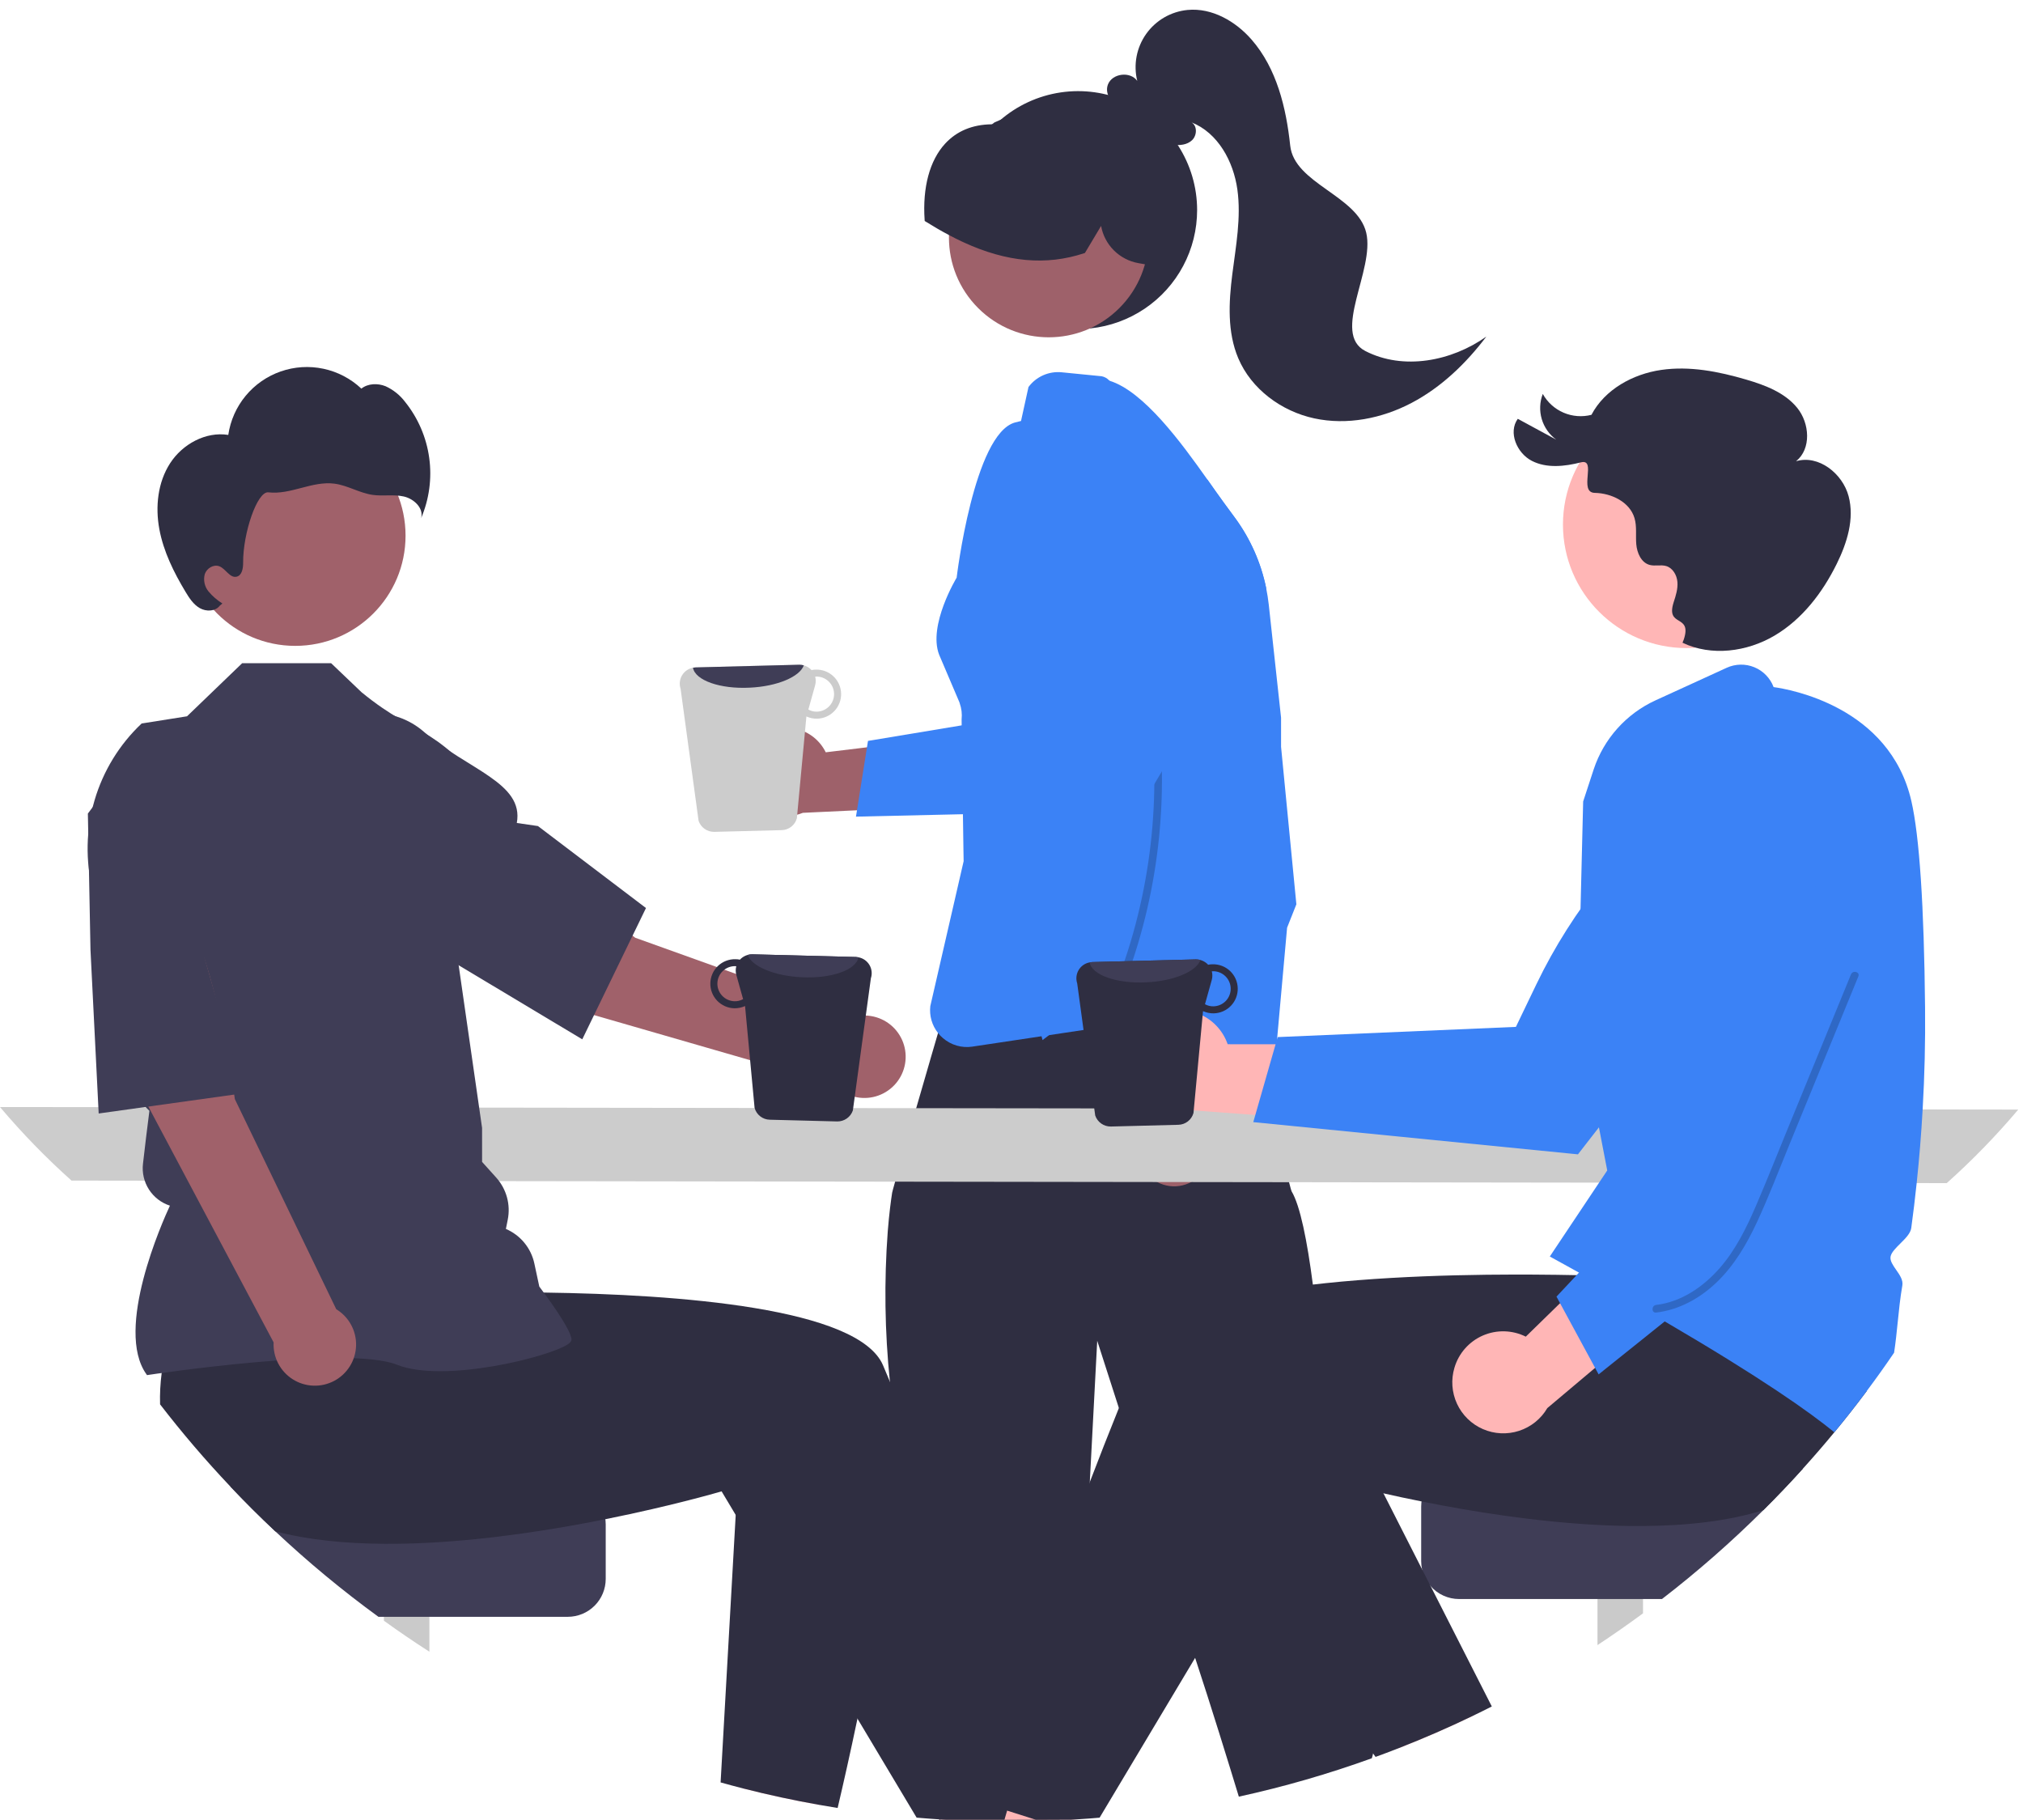 <svg width="378" height="340" viewBox="0 0 378 340" fill="none" xmlns="http://www.w3.org/2000/svg">
<g clipPath="url(#clip0_242_295)">
<path d="M223.683 39.248C223.684 42.885 222.792 46.467 221.084 49.679C219.376 52.892 216.905 55.636 213.888 57.672C210.871 59.707 207.399 60.972 203.779 61.354C200.158 61.736 196.499 61.225 193.122 59.864C189.746 58.504 186.755 56.337 184.413 53.552C182.071 50.767 180.448 47.451 179.689 43.894C178.929 40.336 179.055 36.647 180.055 33.15C181.055 29.653 182.9 26.454 185.427 23.835C185.462 23.8 185.498 23.764 185.533 23.729C185.711 23.542 185.889 23.355 186.076 23.178C186.077 23.178 186.078 23.177 186.079 23.177C186.081 23.177 186.082 23.176 186.082 23.175C186.083 23.174 186.084 23.173 186.084 23.172C186.085 23.171 186.085 23.17 186.085 23.169C186.316 22.955 186.548 22.742 186.788 22.538C190.002 19.723 193.96 17.893 198.188 17.267C202.416 16.641 206.735 17.246 210.628 19.009C214.521 20.772 217.823 23.619 220.138 27.208C222.453 30.798 223.684 34.978 223.683 39.248Z" fill="#2F2E41"/>
<path d="M209.15 57.565C216.433 50.288 216.433 38.49 209.15 31.213C201.866 23.937 190.057 23.937 182.773 31.213C175.49 38.49 175.49 50.288 182.773 57.565C190.057 64.842 201.866 64.842 209.15 57.565Z" fill="#9E616A"/>
<path d="M209.287 26.471C206.398 23.769 202.804 21.937 198.919 21.185C195.034 20.433 191.016 20.791 187.325 22.218C187.216 22.261 187.107 22.308 186.998 22.36C186.993 22.36 186.993 22.365 186.988 22.365C186.632 22.512 186.271 22.664 185.924 22.83L185.71 22.935V22.963C185.672 22.992 185.629 23.025 185.587 23.053C185.499 23.135 185.393 23.193 185.278 23.224C181.691 23.272 178.769 24.487 176.603 26.836C173.71 29.968 172.351 35.032 172.769 41.098L172.779 41.283L172.941 41.388C174.47 42.342 175.919 43.181 177.316 43.917C178.142 44.358 178.945 44.762 179.743 45.132C179.838 45.175 179.933 45.222 180.028 45.265C188.104 48.991 195.492 49.665 202.589 47.306L202.722 47.263L205.739 42.213C206.049 43.939 206.88 45.528 208.12 46.769C209.359 48.01 210.948 48.843 212.674 49.157L213.929 49.38L215.767 49.703L215.843 49.356C217.667 41.145 215.031 31.952 209.287 26.471Z" fill="#2F2E41"/>
<path d="M255.106 65.579C248.759 62.306 256.921 50.428 255.281 43.483C253.641 36.538 241.829 34.304 241.077 27.208C240.324 20.112 238.554 12.793 233.867 7.409C230.872 3.968 226.459 1.428 221.916 1.859C220.378 2.005 218.89 2.48 217.553 3.252C216.217 4.024 215.062 5.075 214.168 6.333C213.274 7.591 212.662 9.027 212.374 10.543C212.086 12.058 212.128 13.618 212.497 15.116C211.204 13.285 207.856 13.682 207.027 15.765C206.29 17.616 207.918 19.86 209.833 20.023C212.34 23.116 215.21 26.397 219.136 27.021C220.401 27.222 221.822 27.075 222.746 26.188C223.67 25.302 223.742 23.53 222.646 22.868C227.58 24.826 230.473 30.156 231.205 35.41C231.938 40.664 230.925 45.979 230.257 51.242C229.59 56.504 229.302 62.04 231.367 66.926C233.808 72.7 239.425 76.838 245.556 78.165C251.688 79.492 258.217 78.195 263.767 75.273C269.316 72.351 273.944 67.89 277.725 62.888C271.212 67.508 262.203 69.239 255.106 65.579Z" fill="#2F2E41"/>
<path d="M182.994 143.847L170.111 231.734L240.434 226.439L219.385 139.979L182.994 143.847Z" fill="#FFB8B8"/>
<path d="M256.561 327.619C256.498 327.922 256.419 328.221 256.323 328.516C248.207 331.447 239.908 333.843 231.478 335.687C229.701 329.849 226.295 318.796 223.311 309.755C220.874 302.374 218.722 296.337 217.972 295.583C215.886 293.509 217.972 290.742 217.972 290.742L209.064 263.077L205.017 250.509L203.63 276.912L201.615 315.156L201.558 316.228C201.558 316.228 198.784 324.529 200.171 325.915C201.558 327.301 198.784 332.84 198.784 332.84L197.986 340.106C196.969 340.158 195.957 340.196 194.936 340.224L194.589 340.334L194.304 340.243C192.931 340.286 191.554 340.313 190.171 340.324C189.587 340.329 189.002 340.334 188.413 340.334C188.138 340.334 187.862 340.334 187.587 340.329C183.601 340.315 179.645 340.185 175.72 339.94L173.283 320.125L170.765 299.65C170.765 299.65 173.535 294.121 170.765 291.354C169.097 289.688 169.934 287.268 170.869 285.606C170.29 283.039 169.497 279.09 168.428 273.243C168.39 273.048 168.356 272.849 168.318 272.65C167.981 270.794 167.679 268.975 167.411 267.192C166.936 264.054 166.565 261.041 166.28 258.155C165.314 248.809 165.18 239.395 165.881 230.025C166.147 226.693 166.48 224.254 166.698 222.844C166.717 222.711 166.922 221.966 167.254 220.789C167.777 218.905 168.637 215.915 169.601 212.569C170.114 210.794 170.656 208.919 171.192 207.054C172.128 203.822 173.059 200.618 173.81 198.027V198.013C174.47 195.739 174.998 193.945 175.273 193.006C175.406 192.545 175.478 192.294 175.478 192.294C175.478 192.294 175.625 192.261 175.905 192.199C176.774 191.999 178.922 191.52 181.896 190.879C184.998 190.224 188.993 189.394 193.383 188.549C197.14 187.828 201.188 187.092 205.212 186.432C206.656 186.2 208.1 185.972 209.525 185.758C218.328 184.448 226.409 183.703 230.238 184.553C230.503 184.609 230.764 184.68 231.021 184.766C231.281 184.852 231.531 184.965 231.767 185.103C231.886 185.175 233.036 189.655 234.504 195.493C234.518 195.55 234.532 195.611 234.546 195.668C234.988 197.434 235.459 199.313 235.938 201.235C236.428 203.196 236.922 205.194 237.406 207.14C238.846 212.92 240.176 218.269 240.86 220.889C241.121 221.905 241.292 222.507 241.33 222.574C242.936 225.246 244.247 231.795 245.311 240.011C246.261 247.344 247.017 256.005 247.601 264.42C247.891 268.582 248.138 272.688 248.347 276.541C249.055 289.508 249.34 299.631 249.34 299.631C249.34 299.631 250.399 308.07 252.504 312.052C252.763 312.566 253.094 313.04 253.487 313.461C254.888 314.861 255.05 316.076 254.865 316.94C254.784 317.348 254.615 317.733 254.371 318.07C254.315 318.152 254.253 318.23 254.185 318.302C254.004 319.161 254.036 320.051 254.278 320.895C254.52 321.738 254.964 322.51 255.573 323.143C256.917 324.496 256.808 326.432 256.561 327.619Z" fill="#2F2E41"/>
<path d="M233.525 115.659C233.444 115.061 233.359 114.458 233.268 113.851C233.216 113.461 233.154 113.072 233.097 112.688C232.494 108.806 235.007 105.483 231.753 102.797C230.992 102.178 230.372 101.405 229.933 100.528L229.188 99.029L227.815 96.247L224.812 90.201L224.294 89.162C224.148 88.866 223.98 88.582 223.791 88.312C223.23 87.498 222.499 86.815 221.648 86.309L214.19 81.867C213.037 81.184 212.109 80.179 211.52 78.976L211.335 78.597C210.513 76.912 209.04 72.882 207.297 71.131L207.292 71.126C206.912 70.692 206.396 70.4 205.829 70.296L198.404 69.56C197.216 69.44 196.018 69.629 194.926 70.111C193.834 70.593 192.886 71.35 192.176 72.308L191.971 73.234L190.779 78.658L190.713 78.673C190.361 78.753 190.009 78.834 189.663 78.934C181.962 81.036 178.751 107.932 178.751 107.932C178.751 107.932 173.359 116.822 175.477 122.322L179.259 131.193C179.288 131.26 179.31 131.33 179.325 131.402C179.667 132.367 179.787 133.397 179.677 134.415L179.682 134.762L179.691 135.526L179.72 137.486L179.81 143.988L179.924 152.128L180.024 159.062L180.057 160.908L173.829 187.984C173.727 188.874 173.802 189.775 174.049 190.636C174.296 191.497 174.71 192.3 175.268 193.001L175.273 193.006C175.41 193.181 175.556 193.349 175.71 193.509L175.715 193.514C175.862 193.666 176.014 193.803 176.171 193.941C176.921 194.596 177.805 195.08 178.762 195.358C179.719 195.636 180.725 195.701 181.71 195.55L182.542 195.422H182.546L194.613 193.613H194.622L196.019 193.405H196.028L209.534 191.378H209.544L211.857 191.027C212.043 191.003 212.223 190.979 212.408 190.965L224.774 190.115C225.058 190.096 225.341 190.06 225.62 190.006H225.625C226.712 189.791 227.731 189.318 228.597 188.627C229.463 187.935 230.149 187.046 230.599 186.034C230.785 185.628 230.927 185.203 231.021 184.767C231.129 184.294 231.187 183.813 231.197 183.329L231.335 171.691L231.805 134.083C231.815 132.828 232.173 131.601 232.841 130.538C234.556 127.804 234.361 121.947 233.525 115.659Z" fill="#3B82F6"/>
<path d="M212.791 216.102C212.618 215.142 212.656 214.157 212.905 213.214C213.153 212.272 213.606 211.395 214.23 210.646C214.855 209.897 215.636 209.294 216.519 208.879C217.402 208.464 218.365 208.248 219.341 208.246L227.055 185.84L234.578 195.593L226.098 215.375C225.994 217.013 225.292 218.555 224.125 219.711C222.959 220.866 221.408 221.553 219.768 221.643C218.128 221.733 216.512 221.218 215.226 220.197C213.94 219.175 213.074 217.718 212.791 216.102Z" fill="#9E616A"/>
<path d="M242.228 168.962L240.494 173.329L238.071 200.339C237.318 200.527 236.599 200.83 235.938 201.236C234.501 202.123 233.408 203.47 232.834 205.057C232.261 206.644 232.241 208.378 232.779 209.978L233.491 212.114L228.194 210.486L219.487 207.814L209.221 204.662L210.959 199.029C211.362 197.734 211.443 196.362 211.197 195.029C210.95 193.696 210.383 192.443 209.544 191.378C209.336 191.113 209.112 190.861 208.874 190.623L209.525 185.759L209.909 182.868L205.211 186.433L196.023 193.405H196.019L194.803 194.33C194.803 194.33 194.736 194.083 194.613 193.613C194.38 192.707 193.943 190.97 193.382 188.549C190.606 176.488 188.561 164.27 187.259 151.962C186.974 149.19 186.727 146.352 186.527 143.471C186.323 140.505 186.171 137.496 186.09 134.468C185.406 109.821 189.197 83.984 205.04 70.77C205.806 70.776 206.567 70.897 207.297 71.131C213.71 73.101 220.746 82.726 225.61 89.612C226.76 91.24 227.786 92.712 228.655 93.893L230.76 96.755C233.633 100.666 235.622 105.153 236.589 109.907C236.793 110.913 236.953 111.932 237.069 112.963L239.368 134.093V139.537L242.228 168.962Z" fill="#3B82F6"/>
<path d="M0 206.839C4.127 211.725 8.591 216.316 13.359 220.579L363.753 221.054C368.521 216.791 372.985 212.199 377.112 207.314L0 206.839Z" fill="#CCCCCC"/>
<path d="M190.171 340.324C189.587 340.329 189.002 340.333 188.413 340.333C188.138 340.333 187.862 340.333 187.587 340.329C183.601 340.314 179.645 340.185 175.72 339.94L175.815 340.713L175.477 339.925L167.948 322.412L173.283 320.125L183.069 315.924L186.038 326.124L188.879 335.891L189.725 338.786L190.171 340.324Z" fill="#FFB6B6"/>
<path d="M155.287 319.992L153.159 337.234C148.318 336.38 143.541 335.35 138.827 334.145V319.996L155.287 319.992Z" fill="#FFB6B6"/>
<path d="M80.233 288.212V308.606C77.345 306.751 74.51 304.821 71.73 302.816V288.212H80.233Z" fill="#CACACA"/>
<path d="M113.179 284.814V295.004C113.178 296.881 112.432 298.681 111.104 300.009C109.776 301.336 107.974 302.083 106.095 302.085H70.713C63.958 297.165 57.518 291.828 51.43 286.105C48.547 283.4 45.747 280.609 43.031 277.733H106.095C107.974 277.735 109.775 278.482 111.103 279.81C112.431 281.138 113.177 282.937 113.179 284.814Z" fill="#3F3D56"/>
<path d="M196.1 339.854L194.936 340.225L194.589 340.334L194.304 340.244C192.931 340.286 191.554 340.313 190.171 340.324C189.587 340.329 189.002 340.334 188.413 340.334C188.138 340.334 187.862 340.334 187.587 340.329C183.601 340.315 179.645 340.185 175.72 339.94L175.815 340.713L175.477 339.926C174.071 339.831 172.67 339.731 171.273 339.608L160.219 321.112L137.468 283.053L134.831 278.644C134.831 278.644 125.839 281.302 113.112 283.851C103.52 285.778 91.81 287.633 80.233 288.241C77.378 288.393 74.532 288.469 71.729 288.445C64.485 288.397 57.525 287.719 51.43 286.105C48.546 283.4 45.747 280.609 43.031 277.733C38.401 272.842 34.022 267.721 29.91 262.389C29.854 260.432 29.954 258.473 30.209 256.532C30.252 256.209 30.295 255.882 30.347 255.55L31.644 233.547L41.278 232.275L55.938 230.339L71.82 228.241L73.568 241.919C73.568 241.919 85.934 241.292 101.601 241.501C126.765 241.843 160.437 244.349 164.998 255.104C165.425 256.114 165.853 257.135 166.28 258.155C175.135 279.347 183.268 301.924 188.793 317.965C189.848 321.022 190.803 323.836 191.653 326.361C194.461 334.7 196.1 339.854 196.1 339.854Z" fill="#2F2E41"/>
<path d="M169.164 267.23C168.932 269.242 168.686 271.246 168.428 273.243C166.148 290.903 163.008 307.771 160.219 321.112C158.856 327.624 157.573 333.29 156.513 337.804C155.392 337.628 154.274 337.438 153.16 337.234C148.319 336.38 143.541 335.35 138.827 334.145C137.426 333.789 136.032 333.417 134.646 333.029L137.468 283.053L138.399 266.522L167.411 267.192L169.164 267.23Z" fill="#2F2E41"/>
<path d="M215.812 189.93C217.022 189.255 218.365 188.853 219.747 188.752C221.129 188.652 222.517 188.856 223.811 189.349C225.106 189.842 226.277 190.613 227.241 191.607C228.205 192.602 228.94 193.795 229.392 195.103L263.075 195.143L253.422 209.73L222.916 207.456C220.666 208.07 218.268 207.838 216.177 206.804C214.086 205.77 212.448 204.005 211.572 201.845C210.697 199.685 210.645 197.279 211.426 195.082C212.208 192.886 213.768 191.053 215.812 189.93Z" fill="#FFB6B6"/>
<path d="M234.176 209.657L294.84 215.677L295 215.473C295.306 215.082 325.672 176.248 330.774 167.004C333.913 161.45 335.057 154.991 334.014 148.698L333.979 148.544L333.859 148.442C331.385 146.371 328.278 145.204 325.051 145.133C321.824 145.062 318.669 146.092 316.106 148.053C303.785 157.587 293.85 169.851 287.086 183.878L283.248 191.862L238.729 193.77L234.176 209.657Z" fill="#3B82F6"/>
<path d="M210.779 319.09L201.839 339.887C200.556 339.977 199.272 340.05 197.986 340.106C196.969 340.158 195.957 340.196 194.936 340.224L194.589 340.333L194.304 340.243C192.931 340.286 191.554 340.313 190.171 340.324C189.587 340.329 189.003 340.333 188.414 340.333C188.138 340.333 187.862 340.333 187.587 340.329L188.181 338.297L188.879 335.891L191.653 326.361L195.658 312.602L201.615 315.155L210.779 319.09Z" fill="#FFB6B6"/>
<path d="M275.202 320.59C270.608 322.807 265.921 324.846 261.14 326.708L256.466 318.853L271.535 312.242L275.202 320.59Z" fill="#FFB6B6"/>
<path d="M306.998 284.89V301.435C304.219 303.485 301.384 305.463 298.494 307.368V284.89H306.998Z" fill="#CACACA"/>
<path d="M336.87 274.411C334.48 277.059 332.019 279.639 329.487 282.152C323.528 288.081 317.2 293.629 310.542 298.763H272.632C271.626 298.763 270.631 298.548 269.714 298.133C268.797 297.718 267.98 297.113 267.316 296.357L267.311 296.342C266.521 295.451 265.971 294.373 265.715 293.21L265.71 293.2C265.603 292.701 265.549 292.192 265.549 291.682V281.492C265.55 279.615 266.297 277.815 267.625 276.488C268.952 275.16 270.753 274.413 272.632 274.411H336.87Z" fill="#3F3D56"/>
<path d="M352.489 234.638L348.38 252.227C348.782 254.775 348.915 257.359 348.779 259.935C346.831 262.545 344.822 265.103 342.75 267.609C340.841 269.921 338.88 272.188 336.869 274.41C334.48 277.059 332.019 279.639 329.487 282.151C322.893 284.221 315.121 285.065 306.997 285.122C304.195 285.146 301.349 285.07 298.494 284.918C286.917 284.311 275.207 282.455 265.615 280.528C263.078 280.025 260.693 279.512 258.499 279.014C254.342 278.079 250.864 277.206 248.347 276.541C245.511 275.801 243.895 275.322 243.895 275.322L233.107 293.371L223.311 309.754L205.463 339.612C204.256 339.721 203.048 339.813 201.838 339.887C200.556 339.978 199.271 340.05 197.986 340.106C196.969 340.158 195.957 340.196 194.936 340.224L194.589 340.333L194.304 340.243L189.724 338.786L188.18 338.297L182.627 336.532C182.627 336.532 183.867 332.631 186.038 326.124C186.836 323.736 187.758 320.993 188.793 317.965C192.532 307.021 197.715 292.322 203.629 276.912C205.382 272.336 207.197 267.695 209.064 263.077C210.594 259.285 212.152 255.507 213.729 251.781C216.47 245.322 229.715 241.838 245.311 240.011C246.104 239.921 246.902 239.83 247.705 239.745C255.653 238.91 264.085 238.478 271.971 238.278C275.919 238.179 279.729 238.141 283.273 238.136C284.418 238.136 285.531 238.139 286.613 238.146H286.617C289.539 238.16 292.228 238.203 294.594 238.25C295.054 238.259 295.501 238.274 295.938 238.283H295.943C296.237 238.288 296.527 238.297 296.812 238.302C301.986 238.435 305.159 238.596 305.159 238.596L306.389 228.952L306.641 227.007L306.879 225.156V225.151L306.907 224.918L307.102 224.913L310.522 224.847L339.273 224.287L354.978 223.979L352.489 234.638Z" fill="#2F2E41"/>
<path d="M278.746 318.834C277.572 319.432 276.39 320.02 275.202 320.59C270.608 322.806 265.921 324.845 261.14 326.707C259.777 327.244 258.409 327.761 257.026 328.259C256.874 328.046 256.717 327.832 256.561 327.619C249.967 318.577 241.587 306.646 233.107 293.371C229.558 287.818 225.991 282.028 222.527 276.114L247.601 264.42L250.413 263.11L258.499 279.014L265.71 293.2L267.316 296.356L278.746 318.834Z" fill="#2F2E41"/>
<path d="M315.141 121.089C327.899 121.089 338.241 110.756 338.241 98.011C338.241 85.265 327.899 74.933 315.141 74.933C302.383 74.933 292.041 85.265 292.041 98.011C292.041 110.756 302.383 121.089 315.141 121.089Z" fill="#FFB6B6"/>
<path d="M314.377 120.087C319.778 122.676 326.425 121.799 331.582 118.753C336.738 115.707 340.533 110.74 343.185 105.374C345.127 101.444 346.538 96.943 345.413 92.706C344.288 88.47 339.802 84.92 335.598 86.175C338.478 83.858 338.142 79.081 335.815 76.21C333.488 73.34 329.817 71.96 326.269 70.919C321.12 69.409 315.71 68.344 310.4 69.116C305.091 69.888 299.863 72.76 297.364 77.504C295.63 77.951 293.796 77.81 292.15 77.104C290.505 76.398 289.14 75.166 288.27 73.603C287.691 75.106 287.624 76.758 288.08 78.303C288.536 79.848 289.488 81.2 290.791 82.15L283.599 78.252C281.766 80.791 283.432 84.663 286.215 86.101C288.998 87.539 292.362 87.156 295.4 86.387C298.437 85.619 294.854 92.027 297.987 92.089C301.119 92.151 304.508 93.789 305.405 96.788C305.875 98.359 305.601 100.046 305.74 101.68C305.878 103.314 306.662 105.126 308.247 105.552C309.248 105.821 310.344 105.465 311.337 105.763C312.568 106.133 313.318 107.449 313.426 108.728C313.535 110.008 313.133 111.27 312.736 112.492C311.169 117.319 316.199 114.613 314.632 119.441L314.377 120.087Z" fill="#2F2E41"/>
<path d="M359.701 188.255C359.511 169.195 358.646 156.205 357.135 149.641C353.078 131.995 334.337 128.777 331.401 128.378C331.089 127.547 330.608 126.788 329.989 126.15C329.371 125.512 328.627 125.008 327.805 124.669C326.983 124.33 326.1 124.164 325.211 124.181C324.321 124.198 323.445 124.397 322.637 124.767L309.321 130.861C306.619 132.101 304.202 133.882 302.219 136.095C300.235 138.308 298.728 140.904 297.791 143.723L295.815 149.75L294.822 190.201L298.1 207.216L298.105 207.225L300.314 218.687L298.793 220.965L290.114 233.969L289.967 234.197L289.962 234.202L289.582 234.767C290.109 235.056 290.632 235.341 291.145 235.626C292.475 236.357 293.772 237.073 295.036 237.776C295.34 237.947 295.639 238.113 295.938 238.284H295.943C296.133 238.388 296.323 238.492 296.508 238.597C301.249 241.245 305.565 243.699 309.454 245.958C309.995 246.271 310.532 246.584 311.059 246.893C329.017 257.387 338.119 263.813 342.751 267.61C344.822 265.104 346.831 262.546 348.779 259.935C350.546 257.576 352.258 255.176 353.915 252.735C354.204 250.827 354.399 248.92 354.589 247.05C354.817 244.8 355.055 242.47 355.454 240.177C355.63 239.162 354.955 238.198 354.304 237.268C353.701 236.399 353.131 235.583 353.249 234.814C353.373 234.022 354.247 233.158 355.097 232.318C356.024 231.397 356.983 230.448 357.121 229.446C357.501 226.656 357.839 223.855 358.133 221.046C358.618 216.475 358.99 211.891 359.249 207.292C359.615 200.941 359.766 194.596 359.701 188.255Z" fill="#3B82F6"/>
<path d="M271.768 255.535C272.16 254.207 272.838 252.981 273.755 251.943C274.672 250.906 275.806 250.082 277.076 249.529C278.347 248.976 279.723 248.709 281.108 248.745C282.494 248.781 283.854 249.12 285.094 249.739L309.186 226.222L312.506 243.391L289.118 263.091C287.94 265.103 286.065 266.613 283.847 267.336C281.629 268.059 279.223 267.943 277.084 267.012C274.945 266.081 273.223 264.398 272.243 262.283C271.264 260.168 271.095 257.767 271.768 255.535Z" fill="#FFB6B6"/>
<path d="M298.705 256.792L346.262 218.688L346.233 218.43C346.178 217.937 340.676 168.965 337.846 158.794C336.199 152.632 332.492 147.218 327.34 143.451L327.207 143.365L327.05 143.377C323.831 143.626 320.794 144.964 318.439 147.169C316.084 149.375 314.552 152.316 314.094 155.508C311.968 170.933 313.46 186.64 318.451 201.389L321.3 209.776L290.831 242.259L298.705 256.792Z" fill="#3B82F6"/>
<path d="M55.166 120.675C66.549 120.675 75.778 111.455 75.778 100.082C75.778 88.709 66.549 79.49 55.166 79.49C43.782 79.49 34.554 88.709 34.554 100.082C34.554 111.455 43.782 120.675 55.166 120.675Z" fill="#A0616A"/>
<path d="M27.473 256.928L27.361 256.77C21.357 248.372 30.387 228.191 31.749 225.266C30.132 224.742 28.746 223.673 27.829 222.243C26.911 220.813 26.518 219.109 26.717 217.422L27.304 212.436L27.916 207.545L23.532 203.164L23.52 203.055L20.996 180.998L17.328 166.348C15.945 160.81 16.063 155.004 17.669 149.526C19.275 144.048 22.311 139.096 26.465 135.178L34.945 133.833L45.251 123.912H61.871L67.569 129.351C78.773 138.526 81.433 134.54 94.066 151.812L85.02 175.62L90.076 210.736L90.079 217.091L92.713 220.014C93.661 221.068 94.35 222.328 94.726 223.694C95.101 225.06 95.151 226.495 94.873 227.884L94.527 229.614C95.865 230.187 97.046 231.073 97.972 232.196C98.897 233.319 99.539 234.648 99.844 236.07L100.769 240.382C101.56 241.425 106.783 248.383 106.783 250.285C106.783 250.57 106.572 250.846 106.119 251.153C102.56 253.561 82.887 258.47 74.18 254.989C64.905 251.284 28.036 256.842 27.665 256.898L27.473 256.928Z" fill="#3F3D56"/>
<path d="M17.002 173.395L34.14 170.043C40.479 179.499 43.881 205.357 43.881 205.357L62.83 244.616C63.994 245.323 64.951 246.326 65.601 247.522C66.252 248.718 66.574 250.066 66.534 251.426C66.493 252.787 66.093 254.113 65.373 255.269C64.653 256.425 63.64 257.37 62.435 258.007C61.231 258.644 59.879 258.951 58.518 258.897C57.156 258.842 55.833 258.428 54.684 257.697C53.535 256.965 52.6 255.943 51.975 254.733C51.35 253.523 51.057 252.169 51.126 250.81L26.412 204.295L17.002 173.395Z" fill="#A0616A"/>
<path d="M16.906 177.457L16.419 152.008L24.484 141.229C26.075 139.118 28.225 137.495 30.691 136.541C33.158 135.587 35.842 135.342 38.441 135.832C41.959 136.521 45.084 138.518 47.184 141.421C49.285 144.323 50.204 147.914 49.755 151.468C48.386 162.244 45.278 175.729 38.247 178.78L38.176 178.811L45.463 204.273L18.438 208.045L16.906 177.457Z" fill="#3F3D56"/>
<path d="M118.693 175.208C118.693 175.208 98.126 159.147 86.971 156.84L77.098 171.231L103.799 187.579L155.785 202.596C156.696 203.607 157.858 204.358 159.153 204.775C160.448 205.191 161.83 205.258 163.159 204.968C164.488 204.678 165.717 204.042 166.721 203.125C167.725 202.207 168.467 201.041 168.874 199.744C169.28 198.446 169.336 197.065 169.035 195.739C168.735 194.414 168.088 193.191 167.162 192.196C166.235 191.201 165.062 190.468 163.76 190.072C162.458 189.677 161.075 189.632 159.751 189.943L118.693 175.208Z" fill="#A0616A"/>
<path d="M82.508 178.436L61.074 164.677L56.598 151.983C55.728 149.488 55.575 146.8 56.154 144.222C56.734 141.644 58.023 139.279 59.878 137.395C62.408 134.858 65.809 133.376 69.391 133.248C72.974 133.12 76.472 134.356 79.177 136.706C87.377 143.839 97.944 146.23 96.567 153.764L100.515 154.34L120.702 169.657L108.798 194.188L82.508 178.436Z" fill="#3F3D56"/>
<path d="M31.786 86.552C34.101 82.974 38.444 80.59 42.654 81.26C43.046 78.575 44.168 76.05 45.897 73.958C47.626 71.866 49.897 70.288 52.461 69.397C55.026 68.505 57.786 68.333 60.442 68.9C63.097 69.466 65.546 70.75 67.522 72.611C68.762 71.626 70.564 71.574 72.036 72.16C73.485 72.819 74.746 73.829 75.702 75.101C78.118 78.111 79.672 81.719 80.198 85.541C80.725 89.364 80.204 93.257 78.691 96.807C79.205 94.938 77.331 93.18 75.436 92.761C73.542 92.341 71.555 92.738 69.635 92.465C67.173 92.115 64.96 90.688 62.494 90.367C60.422 90.097 58.337 90.628 56.317 91.16C54.296 91.692 52.217 92.235 50.142 91.989C48.066 91.742 45.393 99.6 45.429 105.134C45.436 106.183 45.22 107.529 44.194 107.752C42.93 108.026 42.198 106.284 40.996 105.809C39.924 105.386 38.64 106.17 38.267 107.259C38.115 107.816 38.099 108.401 38.22 108.965C38.34 109.53 38.594 110.057 38.959 110.504C39.699 111.39 40.576 112.15 41.558 112.756L41.063 113.168C40.239 114.255 38.53 114.302 37.343 113.629C36.155 112.957 35.375 111.76 34.672 110.591C32.475 106.94 30.548 103.051 29.773 98.862C28.997 94.674 29.472 90.129 31.786 86.552Z" fill="#2F2E41"/>
<path opacity="0.2" d="M212.801 121.158C214.892 129.86 215.856 138.795 215.671 147.742C215.493 156.691 214.183 165.581 211.772 174.202C210.412 179.07 208.696 183.832 206.638 188.449C206.268 189.278 207.495 190.004 207.869 189.167C211.584 180.848 214.211 172.084 215.685 163.094C217.165 154.102 217.497 144.958 216.673 135.882C216.206 130.794 215.371 125.747 214.175 120.779C213.96 119.889 212.586 120.266 212.801 121.158Z" fill="black"/>
<path opacity="0.2" d="M345.861 182.053L333.947 211.107C332.03 215.783 330.17 220.488 328.174 225.131C326.378 229.312 324.329 233.511 321.305 236.958C318.253 240.437 314.147 243.261 309.456 243.813C308.556 243.919 308.546 245.344 309.456 245.237C313.741 244.733 317.581 242.605 320.682 239.662C324.036 236.479 326.4 232.426 328.329 228.266C330.48 223.629 332.308 218.835 334.247 214.107L340.338 199.252L347.235 182.431C347.583 181.584 346.204 181.215 345.861 182.053Z" fill="black"/>
<path d="M204.642 208.425C204.851 209.033 205.248 209.56 205.776 209.93C206.303 210.299 206.935 210.492 207.579 210.48L220.164 210.156C220.813 210.144 221.44 209.922 221.953 209.523C222.465 209.125 222.834 208.572 223.005 207.946L224.786 188.921C225.418 189.206 226.106 189.348 226.8 189.334C227.402 189.319 227.996 189.185 228.547 188.941C229.098 188.696 229.595 188.346 230.01 187.91C230.426 187.473 230.751 186.96 230.967 186.398C231.184 185.836 231.288 185.237 231.273 184.635C231.257 184.033 231.124 183.44 230.879 182.889C230.635 182.339 230.284 181.842 229.847 181.427C229.411 181.012 228.896 180.687 228.334 180.471C227.771 180.254 227.172 180.151 226.569 180.166C226.292 180.165 226.015 180.194 225.744 180.252C225.45 179.933 225.091 179.68 224.692 179.508C224.294 179.336 223.863 179.249 223.429 179.254L204.07 179.753C203.909 179.759 203.75 179.779 203.593 179.812C203.168 179.891 202.765 180.06 202.412 180.308C202.058 180.555 201.761 180.876 201.542 181.247C201.323 181.619 201.186 182.033 201.14 182.462C201.094 182.891 201.141 183.325 201.277 183.735L204.642 208.425ZM225.151 187.629L226.419 183.095C226.563 182.571 226.566 182.019 226.428 181.493C226.49 181.493 226.544 181.464 226.606 181.464C227.475 181.446 228.315 181.773 228.943 182.373C229.571 182.973 229.935 183.798 229.956 184.666C229.976 185.534 229.651 186.375 229.052 187.004C228.453 187.633 227.628 187.999 226.759 188.022C226.198 188.039 225.642 187.903 225.151 187.629Z" fill="#2F2E41"/>
<path d="M203.592 179.812C204.005 182.168 208.642 183.825 214.217 183.537C219.345 183.301 223.537 181.502 224.305 179.37C224.021 179.286 223.725 179.247 223.429 179.254L204.07 179.753C203.909 179.759 203.749 179.779 203.592 179.812Z" fill="#3F3D56"/>
<path d="M162.723 182.786C162.859 182.376 162.906 181.942 162.861 181.513C162.815 181.084 162.678 180.67 162.459 180.298C162.239 179.927 161.943 179.606 161.589 179.359C161.235 179.111 160.833 178.942 160.408 178.863C160.251 178.83 160.091 178.81 159.931 178.804L140.572 178.304C140.137 178.3 139.707 178.387 139.308 178.558C138.909 178.73 138.551 178.984 138.256 179.302C137.985 179.245 137.709 179.216 137.431 179.217C136.215 179.186 135.035 179.64 134.153 180.478C133.271 181.316 132.759 182.47 132.728 183.686C132.697 184.901 133.152 186.079 133.99 186.961C134.829 187.842 135.984 188.354 137.201 188.385C137.895 188.398 138.583 188.257 139.214 187.971L140.995 206.997C141.167 207.622 141.536 208.176 142.048 208.574C142.56 208.973 143.188 209.195 143.837 209.207L156.422 209.531C157.066 209.542 157.697 209.35 158.225 208.98C158.753 208.611 159.15 208.084 159.359 207.475L162.723 182.786ZM137.241 187.072C136.372 187.05 135.548 186.684 134.949 186.055C134.35 185.426 134.025 184.585 134.045 183.717C134.065 182.849 134.429 182.024 135.057 181.424C135.685 180.824 136.526 180.497 137.395 180.515C137.456 180.515 137.511 180.544 137.572 180.544C137.434 181.069 137.438 181.622 137.582 182.146L138.849 186.679C138.359 186.954 137.803 187.09 137.241 187.072Z" fill="#2F2E41"/>
<path d="M160.408 178.863C159.995 181.219 155.358 182.875 149.783 182.587C144.656 182.351 140.463 180.553 139.695 178.421C139.98 178.337 140.275 178.298 140.571 178.304L159.93 178.804C160.091 178.81 160.251 178.83 160.408 178.863Z" fill="#3F3D56"/>
<path d="M142.061 137.534C143.031 136.826 144.145 136.339 145.323 136.108C146.502 135.876 147.717 135.906 148.883 136.194C150.048 136.483 151.137 137.023 152.071 137.777C153.005 138.531 153.763 139.481 154.29 140.559L183.275 137.056L176.504 150.62L150.017 151.868C148.146 152.632 146.058 152.684 144.151 152.014C142.243 151.344 140.648 149.998 139.667 148.231C138.686 146.464 138.388 144.4 138.829 142.428C139.271 140.456 140.421 138.715 142.061 137.534Z" fill="#9E616A"/>
<path d="M236.589 109.907C235.734 111.582 234.694 113.533 233.525 115.659C229.421 123.153 223.782 132.825 219.44 140.187C215.729 146.466 212.96 151.069 212.884 151.198L212.765 151.387L187.259 151.962L181.786 152.085L179.924 152.128L159.938 152.579L160.129 151.392L161.995 139.631L162.185 138.431L179.691 135.526L186.09 134.468L200.285 132.113L202.751 124.842C207.093 112.063 214.35 100.467 223.948 90.97C224.228 90.699 224.513 90.443 224.813 90.201C225.074 89.992 225.34 89.793 225.611 89.612C226.76 91.24 227.786 92.712 228.656 93.893L230.76 96.755C233.634 100.666 235.623 105.153 236.589 109.907Z" fill="#3B82F6"/>
<path d="M130.532 153.37C130.741 153.979 131.138 154.506 131.666 154.875C132.194 155.244 132.825 155.437 133.47 155.425L146.055 155.102C146.704 155.089 147.331 154.867 147.843 154.469C148.355 154.07 148.725 153.517 148.896 152.892L150.677 133.866C151.309 134.152 151.997 134.293 152.69 134.279C153.907 134.249 155.062 133.736 155.901 132.855C156.74 131.974 157.194 130.796 157.163 129.58C157.133 128.364 156.62 127.211 155.738 126.373C154.856 125.534 153.677 125.081 152.46 125.111C152.183 125.11 151.906 125.139 151.635 125.197C151.34 124.878 150.982 124.625 150.583 124.453C150.184 124.281 149.754 124.195 149.32 124.199L129.961 124.698C129.8 124.704 129.64 124.724 129.483 124.758C129.059 124.837 128.656 125.006 128.302 125.253C127.949 125.501 127.652 125.821 127.433 126.193C127.213 126.564 127.076 126.979 127.031 127.408C126.985 127.837 127.032 128.271 127.168 128.68L130.532 153.37ZM151.042 132.574L152.309 128.04C152.454 127.516 152.457 126.964 152.319 126.439C152.381 126.438 152.435 126.409 152.496 126.409C153.365 126.391 154.206 126.718 154.834 127.319C155.462 127.919 155.826 128.743 155.846 129.611C155.867 130.48 155.542 131.32 154.942 131.949C154.343 132.578 153.519 132.944 152.65 132.967C152.088 132.984 151.532 132.849 151.042 132.574Z" fill="#CCCCCC"/>
<path d="M129.483 124.758C129.895 127.114 134.532 128.77 140.108 128.482C145.235 128.246 149.427 126.447 150.196 124.316C149.911 124.232 149.616 124.192 149.319 124.199L129.96 124.698C129.8 124.704 129.64 124.724 129.483 124.758Z" fill="#3F3D56"/>
</g>
<defs>
<clipPath id="clip0_242_295">
<rect width="378" height="339" fill="white" transform="translate(0 0.812)"/>
</clipPath>
</defs>
</svg>
